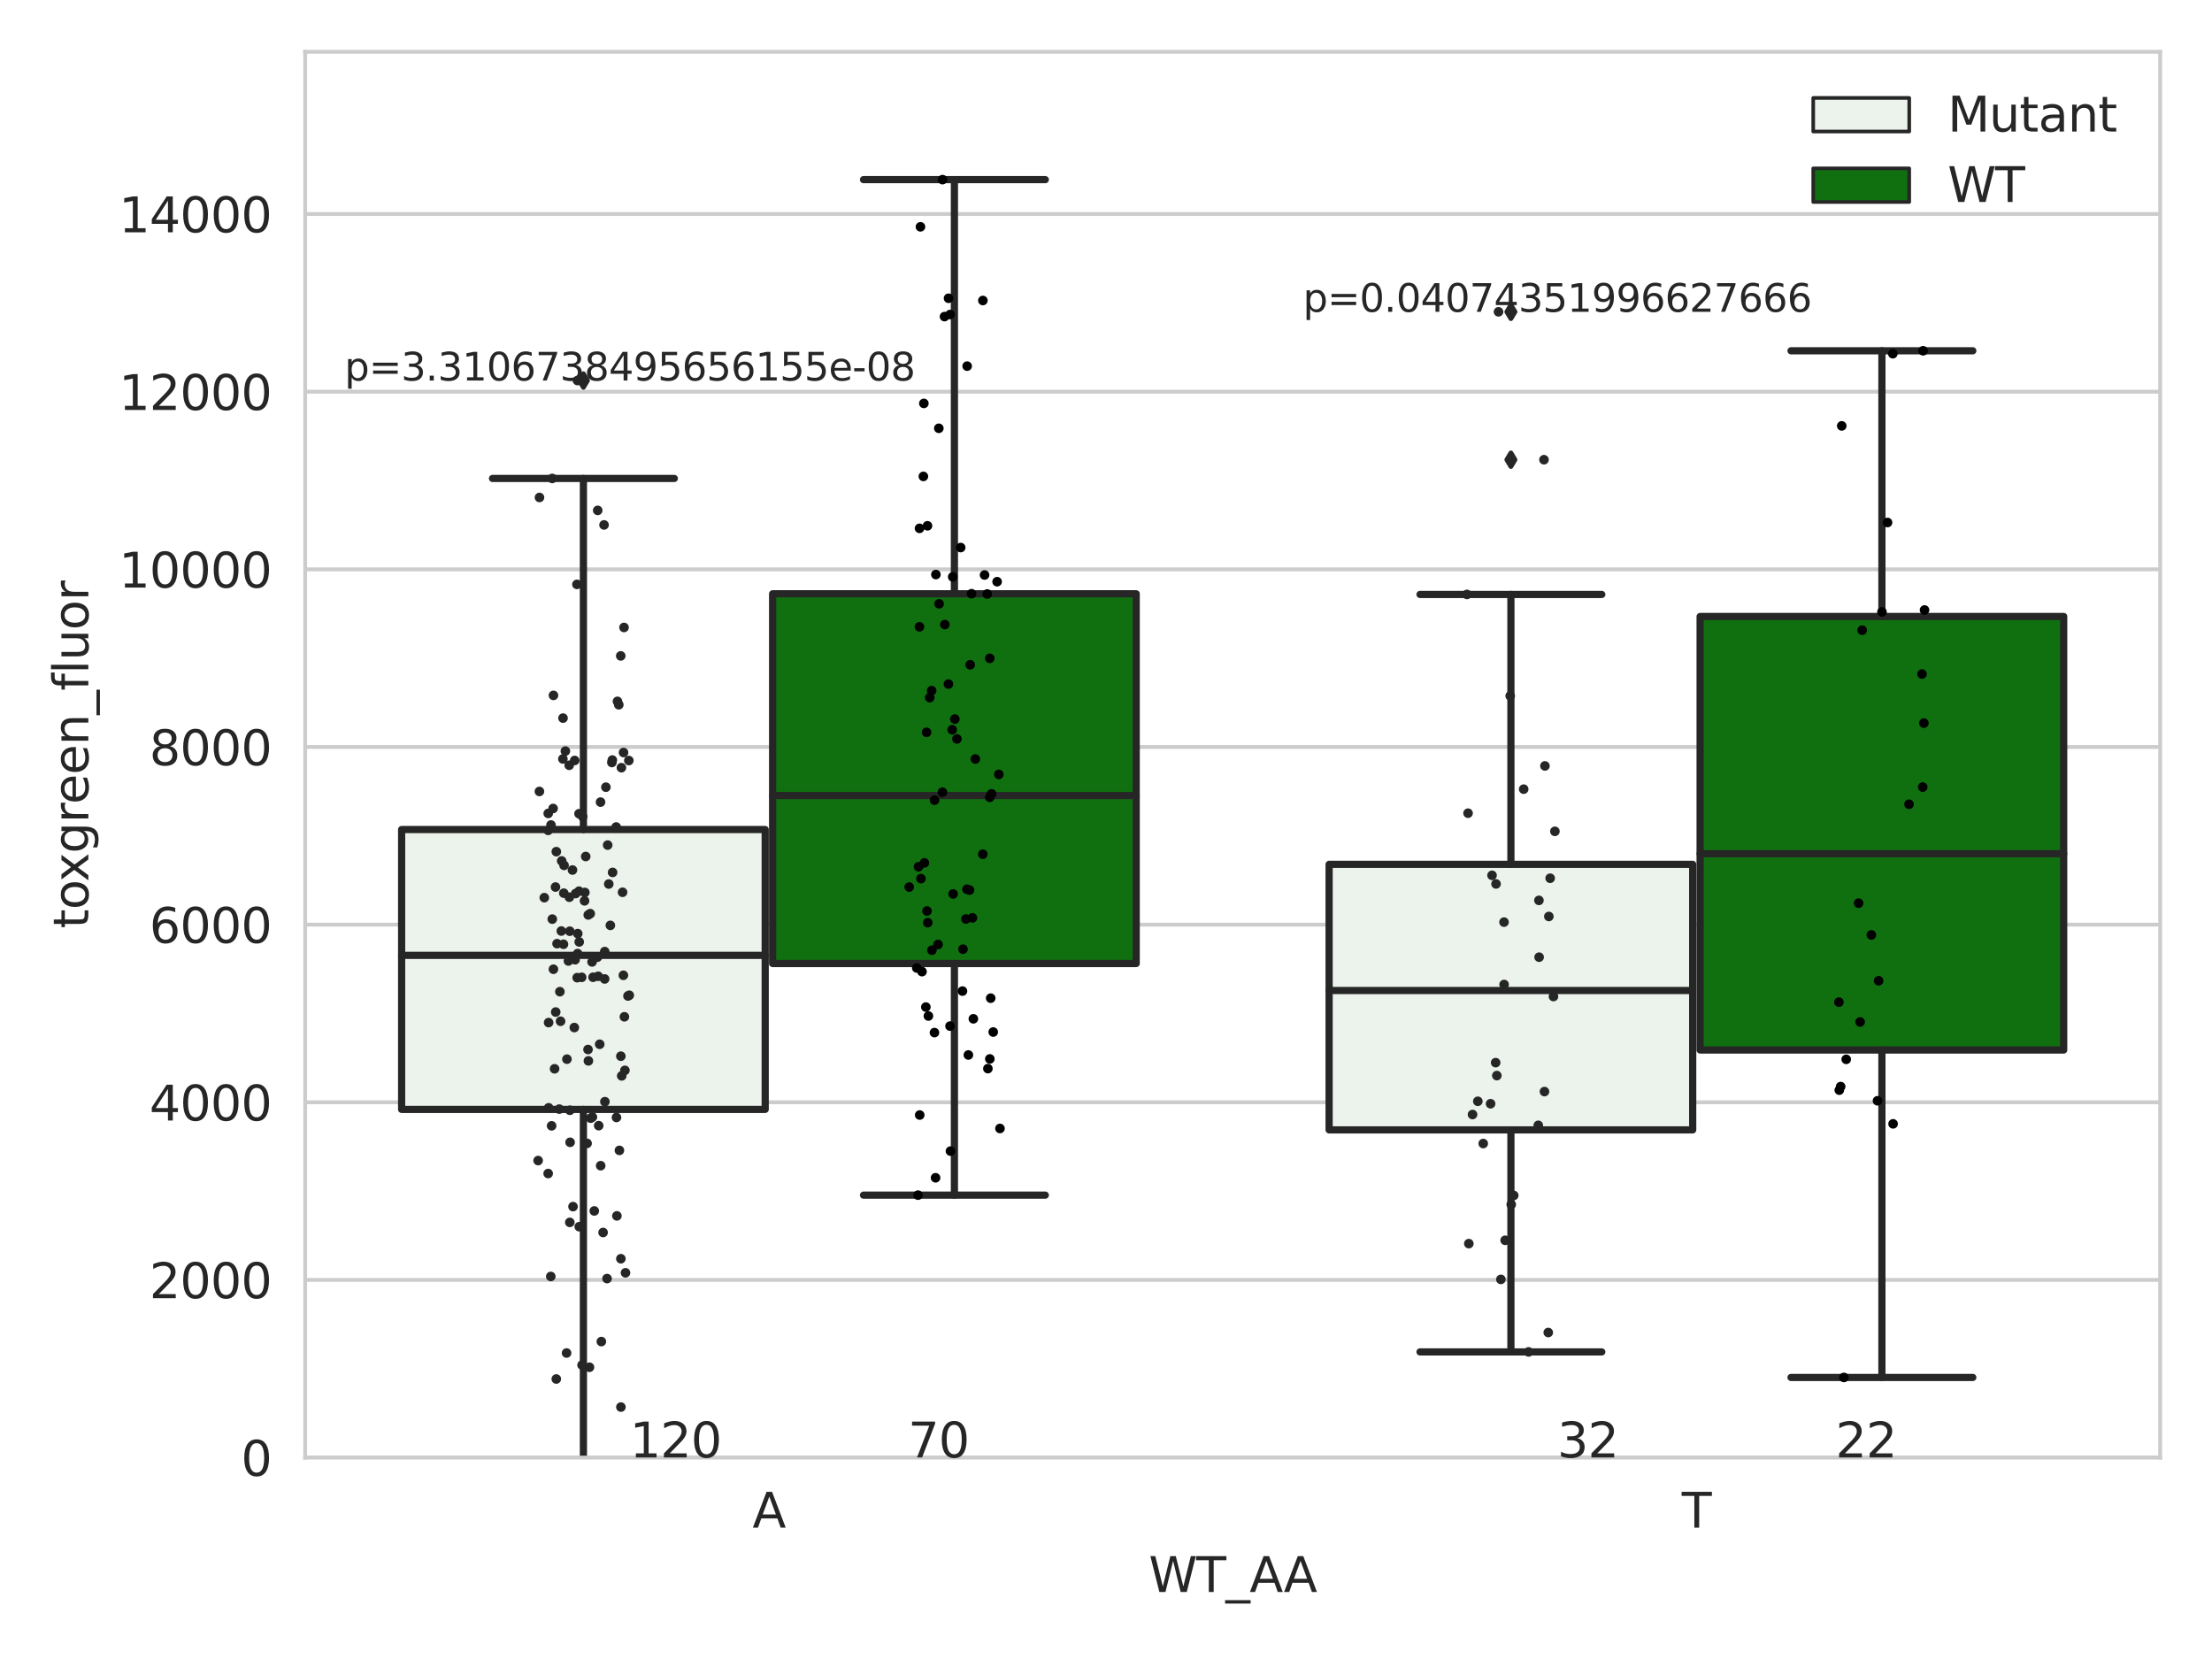 <?xml version="1.0" encoding="utf-8" standalone="no"?>
<!DOCTYPE svg PUBLIC "-//W3C//DTD SVG 1.1//EN"
  "http://www.w3.org/Graphics/SVG/1.1/DTD/svg11.dtd">
<svg xmlns:xlink="http://www.w3.org/1999/xlink" width="460.8pt" height="345.6pt" viewBox="0 0 460.8 345.6" xmlns="http://www.w3.org/2000/svg" version="1.1">
 <defs>
  <style type="text/css">*{stroke-linejoin: round; stroke-linecap: butt}</style>
 </defs>
 <g id="figure_1">
  <g id="patch_1">
   <path d="M 0 345.6 
L 460.8 345.6 
L 460.8 0 
L 0 0 
z
" style="fill: #ffffff"/>
  </g>
  <g id="axes_1">
   <g id="patch_2">
    <path d="M 63.571 303.64 
L 450 303.64 
L 450 10.8 
L 63.571 10.8 
z
" style="fill: #ffffff"/>
   </g>
   <g id="matplotlib.axis_1">
    <g id="xtick_1">
     <g id="text_1">
      <!-- A -->
      <g style="fill: #262626" transform="translate(156.758 318.238)scale(0.1 -0.1)">
       <defs>
        <path id="DejaVuSans-41" d="M 2188 4044 
L 1331 1722 
L 3047 1722 
L 2188 4044 
z
M 1831 4666 
L 2547 4666 
L 4325 0 
L 3669 0 
L 3244 1197 
L 1141 1197 
L 716 0 
L 50 0 
L 1831 4666 
z
" transform="scale(0.016)"/>
       </defs>
       <use xlink:href="#DejaVuSans-41"/>
      </g>
     </g>
    </g>
    <g id="xtick_2">
     <g id="text_2">
      <!-- T -->
      <g style="fill: #262626" transform="translate(350.339 318.238)scale(0.1 -0.1)">
       <defs>
        <path id="DejaVuSans-54" d="M -19 4666 
L 3928 4666 
L 3928 4134 
L 2272 4134 
L 2272 0 
L 1638 0 
L 1638 4134 
L -19 4134 
L -19 4666 
z
" transform="scale(0.016)"/>
       </defs>
       <use xlink:href="#DejaVuSans-54"/>
      </g>
     </g>
    </g>
    <g id="text_3">
     <!-- WT_AA -->
     <g style="fill: #262626" transform="translate(239.31 331.638)scale(0.1 -0.1)">
      <defs>
       <path id="DejaVuSans-57" d="M 213 4666 
L 850 4666 
L 1831 722 
L 2809 4666 
L 3519 4666 
L 4500 722 
L 5478 4666 
L 6119 4666 
L 4947 0 
L 4153 0 
L 3169 4050 
L 2175 0 
L 1381 0 
L 213 4666 
z
" transform="scale(0.016)"/>
       <path id="DejaVuSans-5f" d="M 3263 -1063 
L 3263 -1509 
L -63 -1509 
L -63 -1063 
L 3263 -1063 
z
" transform="scale(0.016)"/>
      </defs>
      <use xlink:href="#DejaVuSans-57"/>
      <use xlink:href="#DejaVuSans-54" x="98.877"/>
      <use xlink:href="#DejaVuSans-5f" x="159.961"/>
      <use xlink:href="#DejaVuSans-41" x="209.961"/>
      <use xlink:href="#DejaVuSans-41" x="281.119"/>
     </g>
    </g>
   </g>
   <g id="matplotlib.axis_2">
    <g id="ytick_1">
     <g id="line2d_1">
      <path d="M 63.571 303.64 
L 450 303.64 
" clip-path="url(#p43f005d0ea)" style="fill: none; stroke: #cccccc; stroke-width: 0.8; stroke-linecap: round"/>
     </g>
     <g id="text_4">
      <!-- 0 -->
      <g style="fill: #262626" transform="translate(50.209 307.439)scale(0.1 -0.1)">
       <defs>
        <path id="DejaVuSans-30" d="M 2034 4250 
Q 1547 4250 1301 3770 
Q 1056 3291 1056 2328 
Q 1056 1369 1301 889 
Q 1547 409 2034 409 
Q 2525 409 2770 889 
Q 3016 1369 3016 2328 
Q 3016 3291 2770 3770 
Q 2525 4250 2034 4250 
z
M 2034 4750 
Q 2819 4750 3233 4129 
Q 3647 3509 3647 2328 
Q 3647 1150 3233 529 
Q 2819 -91 2034 -91 
Q 1250 -91 836 529 
Q 422 1150 422 2328 
Q 422 3509 836 4129 
Q 1250 4750 2034 4750 
z
" transform="scale(0.016)"/>
       </defs>
       <use xlink:href="#DejaVuSans-30"/>
      </g>
     </g>
    </g>
    <g id="ytick_2">
     <g id="line2d_2">
      <path d="M 63.571 266.633 
L 450 266.633 
" clip-path="url(#p43f005d0ea)" style="fill: none; stroke: #cccccc; stroke-width: 0.8; stroke-linecap: round"/>
     </g>
     <g id="text_5">
      <!-- 2000 -->
      <g style="fill: #262626" transform="translate(31.121 270.432)scale(0.1 -0.1)">
       <defs>
        <path id="DejaVuSans-32" d="M 1228 531 
L 3431 531 
L 3431 0 
L 469 0 
L 469 531 
Q 828 903 1448 1529 
Q 2069 2156 2228 2338 
Q 2531 2678 2651 2914 
Q 2772 3150 2772 3378 
Q 2772 3750 2511 3984 
Q 2250 4219 1831 4219 
Q 1534 4219 1204 4116 
Q 875 4013 500 3803 
L 500 4441 
Q 881 4594 1212 4672 
Q 1544 4750 1819 4750 
Q 2544 4750 2975 4387 
Q 3406 4025 3406 3419 
Q 3406 3131 3298 2873 
Q 3191 2616 2906 2266 
Q 2828 2175 2409 1742 
Q 1991 1309 1228 531 
z
" transform="scale(0.016)"/>
       </defs>
       <use xlink:href="#DejaVuSans-32"/>
       <use xlink:href="#DejaVuSans-30" x="63.623"/>
       <use xlink:href="#DejaVuSans-30" x="127.246"/>
       <use xlink:href="#DejaVuSans-30" x="190.869"/>
      </g>
     </g>
    </g>
    <g id="ytick_3">
     <g id="line2d_3">
      <path d="M 63.571 229.626 
L 450 229.626 
" clip-path="url(#p43f005d0ea)" style="fill: none; stroke: #cccccc; stroke-width: 0.8; stroke-linecap: round"/>
     </g>
     <g id="text_6">
      <!-- 4000 -->
      <g style="fill: #262626" transform="translate(31.121 233.425)scale(0.1 -0.1)">
       <defs>
        <path id="DejaVuSans-34" d="M 2419 4116 
L 825 1625 
L 2419 1625 
L 2419 4116 
z
M 2253 4666 
L 3047 4666 
L 3047 1625 
L 3713 1625 
L 3713 1100 
L 3047 1100 
L 3047 0 
L 2419 0 
L 2419 1100 
L 313 1100 
L 313 1709 
L 2253 4666 
z
" transform="scale(0.016)"/>
       </defs>
       <use xlink:href="#DejaVuSans-34"/>
       <use xlink:href="#DejaVuSans-30" x="63.623"/>
       <use xlink:href="#DejaVuSans-30" x="127.246"/>
       <use xlink:href="#DejaVuSans-30" x="190.869"/>
      </g>
     </g>
    </g>
    <g id="ytick_4">
     <g id="line2d_4">
      <path d="M 63.571 192.619 
L 450 192.619 
" clip-path="url(#p43f005d0ea)" style="fill: none; stroke: #cccccc; stroke-width: 0.8; stroke-linecap: round"/>
     </g>
     <g id="text_7">
      <!-- 6000 -->
      <g style="fill: #262626" transform="translate(31.121 196.418)scale(0.1 -0.1)">
       <defs>
        <path id="DejaVuSans-36" d="M 2113 2584 
Q 1688 2584 1439 2293 
Q 1191 2003 1191 1497 
Q 1191 994 1439 701 
Q 1688 409 2113 409 
Q 2538 409 2786 701 
Q 3034 994 3034 1497 
Q 3034 2003 2786 2293 
Q 2538 2584 2113 2584 
z
M 3366 4563 
L 3366 3988 
Q 3128 4100 2886 4159 
Q 2644 4219 2406 4219 
Q 1781 4219 1451 3797 
Q 1122 3375 1075 2522 
Q 1259 2794 1537 2939 
Q 1816 3084 2150 3084 
Q 2853 3084 3261 2657 
Q 3669 2231 3669 1497 
Q 3669 778 3244 343 
Q 2819 -91 2113 -91 
Q 1303 -91 875 529 
Q 447 1150 447 2328 
Q 447 3434 972 4092 
Q 1497 4750 2381 4750 
Q 2619 4750 2861 4703 
Q 3103 4656 3366 4563 
z
" transform="scale(0.016)"/>
       </defs>
       <use xlink:href="#DejaVuSans-36"/>
       <use xlink:href="#DejaVuSans-30" x="63.623"/>
       <use xlink:href="#DejaVuSans-30" x="127.246"/>
       <use xlink:href="#DejaVuSans-30" x="190.869"/>
      </g>
     </g>
    </g>
    <g id="ytick_5">
     <g id="line2d_5">
      <path d="M 63.571 155.612 
L 450 155.612 
" clip-path="url(#p43f005d0ea)" style="fill: none; stroke: #cccccc; stroke-width: 0.8; stroke-linecap: round"/>
     </g>
     <g id="text_8">
      <!-- 8000 -->
      <g style="fill: #262626" transform="translate(31.121 159.411)scale(0.1 -0.1)">
       <defs>
        <path id="DejaVuSans-38" d="M 2034 2216 
Q 1584 2216 1326 1975 
Q 1069 1734 1069 1313 
Q 1069 891 1326 650 
Q 1584 409 2034 409 
Q 2484 409 2743 651 
Q 3003 894 3003 1313 
Q 3003 1734 2745 1975 
Q 2488 2216 2034 2216 
z
M 1403 2484 
Q 997 2584 770 2862 
Q 544 3141 544 3541 
Q 544 4100 942 4425 
Q 1341 4750 2034 4750 
Q 2731 4750 3128 4425 
Q 3525 4100 3525 3541 
Q 3525 3141 3298 2862 
Q 3072 2584 2669 2484 
Q 3125 2378 3379 2068 
Q 3634 1759 3634 1313 
Q 3634 634 3220 271 
Q 2806 -91 2034 -91 
Q 1263 -91 848 271 
Q 434 634 434 1313 
Q 434 1759 690 2068 
Q 947 2378 1403 2484 
z
M 1172 3481 
Q 1172 3119 1398 2916 
Q 1625 2713 2034 2713 
Q 2441 2713 2670 2916 
Q 2900 3119 2900 3481 
Q 2900 3844 2670 4047 
Q 2441 4250 2034 4250 
Q 1625 4250 1398 4047 
Q 1172 3844 1172 3481 
z
" transform="scale(0.016)"/>
       </defs>
       <use xlink:href="#DejaVuSans-38"/>
       <use xlink:href="#DejaVuSans-30" x="63.623"/>
       <use xlink:href="#DejaVuSans-30" x="127.246"/>
       <use xlink:href="#DejaVuSans-30" x="190.869"/>
      </g>
     </g>
    </g>
    <g id="ytick_6">
     <g id="line2d_6">
      <path d="M 63.571 118.604 
L 450 118.604 
" clip-path="url(#p43f005d0ea)" style="fill: none; stroke: #cccccc; stroke-width: 0.8; stroke-linecap: round"/>
     </g>
     <g id="text_9">
      <!-- 10000 -->
      <g style="fill: #262626" transform="translate(24.759 122.404)scale(0.1 -0.1)">
       <defs>
        <path id="DejaVuSans-31" d="M 794 531 
L 1825 531 
L 1825 4091 
L 703 3866 
L 703 4441 
L 1819 4666 
L 2450 4666 
L 2450 531 
L 3481 531 
L 3481 0 
L 794 0 
L 794 531 
z
" transform="scale(0.016)"/>
       </defs>
       <use xlink:href="#DejaVuSans-31"/>
       <use xlink:href="#DejaVuSans-30" x="63.623"/>
       <use xlink:href="#DejaVuSans-30" x="127.246"/>
       <use xlink:href="#DejaVuSans-30" x="190.869"/>
       <use xlink:href="#DejaVuSans-30" x="254.492"/>
      </g>
     </g>
    </g>
    <g id="ytick_7">
     <g id="line2d_7">
      <path d="M 63.571 81.597 
L 450 81.597 
" clip-path="url(#p43f005d0ea)" style="fill: none; stroke: #cccccc; stroke-width: 0.8; stroke-linecap: round"/>
     </g>
     <g id="text_10">
      <!-- 12000 -->
      <g style="fill: #262626" transform="translate(24.759 85.397)scale(0.1 -0.1)">
       <use xlink:href="#DejaVuSans-31"/>
       <use xlink:href="#DejaVuSans-32" x="63.623"/>
       <use xlink:href="#DejaVuSans-30" x="127.246"/>
       <use xlink:href="#DejaVuSans-30" x="190.869"/>
       <use xlink:href="#DejaVuSans-30" x="254.492"/>
      </g>
     </g>
    </g>
    <g id="ytick_8">
     <g id="line2d_8">
      <path d="M 63.571 44.59 
L 450 44.59 
" clip-path="url(#p43f005d0ea)" style="fill: none; stroke: #cccccc; stroke-width: 0.8; stroke-linecap: round"/>
     </g>
     <g id="text_11">
      <!-- 14000 -->
      <g style="fill: #262626" transform="translate(24.759 48.389)scale(0.1 -0.1)">
       <use xlink:href="#DejaVuSans-31"/>
       <use xlink:href="#DejaVuSans-34" x="63.623"/>
       <use xlink:href="#DejaVuSans-30" x="127.246"/>
       <use xlink:href="#DejaVuSans-30" x="190.869"/>
       <use xlink:href="#DejaVuSans-30" x="254.492"/>
      </g>
     </g>
    </g>
    <g id="text_12">
     <!-- toxgreen_fluor -->
     <g style="fill: #262626" transform="translate(18.401 193.415)rotate(-90)scale(0.1 -0.1)">
      <defs>
       <path id="DejaVuSans-74" d="M 1172 4494 
L 1172 3500 
L 2356 3500 
L 2356 3053 
L 1172 3053 
L 1172 1153 
Q 1172 725 1289 603 
Q 1406 481 1766 481 
L 2356 481 
L 2356 0 
L 1766 0 
Q 1100 0 847 248 
Q 594 497 594 1153 
L 594 3053 
L 172 3053 
L 172 3500 
L 594 3500 
L 594 4494 
L 1172 4494 
z
" transform="scale(0.016)"/>
       <path id="DejaVuSans-6f" d="M 1959 3097 
Q 1497 3097 1228 2736 
Q 959 2375 959 1747 
Q 959 1119 1226 758 
Q 1494 397 1959 397 
Q 2419 397 2687 759 
Q 2956 1122 2956 1747 
Q 2956 2369 2687 2733 
Q 2419 3097 1959 3097 
z
M 1959 3584 
Q 2709 3584 3137 3096 
Q 3566 2609 3566 1747 
Q 3566 888 3137 398 
Q 2709 -91 1959 -91 
Q 1206 -91 779 398 
Q 353 888 353 1747 
Q 353 2609 779 3096 
Q 1206 3584 1959 3584 
z
" transform="scale(0.016)"/>
       <path id="DejaVuSans-78" d="M 3513 3500 
L 2247 1797 
L 3578 0 
L 2900 0 
L 1881 1375 
L 863 0 
L 184 0 
L 1544 1831 
L 300 3500 
L 978 3500 
L 1906 2253 
L 2834 3500 
L 3513 3500 
z
" transform="scale(0.016)"/>
       <path id="DejaVuSans-67" d="M 2906 1791 
Q 2906 2416 2648 2759 
Q 2391 3103 1925 3103 
Q 1463 3103 1205 2759 
Q 947 2416 947 1791 
Q 947 1169 1205 825 
Q 1463 481 1925 481 
Q 2391 481 2648 825 
Q 2906 1169 2906 1791 
z
M 3481 434 
Q 3481 -459 3084 -895 
Q 2688 -1331 1869 -1331 
Q 1566 -1331 1297 -1286 
Q 1028 -1241 775 -1147 
L 775 -588 
Q 1028 -725 1275 -790 
Q 1522 -856 1778 -856 
Q 2344 -856 2625 -561 
Q 2906 -266 2906 331 
L 2906 616 
Q 2728 306 2450 153 
Q 2172 0 1784 0 
Q 1141 0 747 490 
Q 353 981 353 1791 
Q 353 2603 747 3093 
Q 1141 3584 1784 3584 
Q 2172 3584 2450 3431 
Q 2728 3278 2906 2969 
L 2906 3500 
L 3481 3500 
L 3481 434 
z
" transform="scale(0.016)"/>
       <path id="DejaVuSans-72" d="M 2631 2963 
Q 2534 3019 2420 3045 
Q 2306 3072 2169 3072 
Q 1681 3072 1420 2755 
Q 1159 2438 1159 1844 
L 1159 0 
L 581 0 
L 581 3500 
L 1159 3500 
L 1159 2956 
Q 1341 3275 1631 3429 
Q 1922 3584 2338 3584 
Q 2397 3584 2469 3576 
Q 2541 3569 2628 3553 
L 2631 2963 
z
" transform="scale(0.016)"/>
       <path id="DejaVuSans-65" d="M 3597 1894 
L 3597 1613 
L 953 1613 
Q 991 1019 1311 708 
Q 1631 397 2203 397 
Q 2534 397 2845 478 
Q 3156 559 3463 722 
L 3463 178 
Q 3153 47 2828 -22 
Q 2503 -91 2169 -91 
Q 1331 -91 842 396 
Q 353 884 353 1716 
Q 353 2575 817 3079 
Q 1281 3584 2069 3584 
Q 2775 3584 3186 3129 
Q 3597 2675 3597 1894 
z
M 3022 2063 
Q 3016 2534 2758 2815 
Q 2500 3097 2075 3097 
Q 1594 3097 1305 2825 
Q 1016 2553 972 2059 
L 3022 2063 
z
" transform="scale(0.016)"/>
       <path id="DejaVuSans-6e" d="M 3513 2113 
L 3513 0 
L 2938 0 
L 2938 2094 
Q 2938 2591 2744 2837 
Q 2550 3084 2163 3084 
Q 1697 3084 1428 2787 
Q 1159 2491 1159 1978 
L 1159 0 
L 581 0 
L 581 3500 
L 1159 3500 
L 1159 2956 
Q 1366 3272 1645 3428 
Q 1925 3584 2291 3584 
Q 2894 3584 3203 3211 
Q 3513 2838 3513 2113 
z
" transform="scale(0.016)"/>
       <path id="DejaVuSans-66" d="M 2375 4863 
L 2375 4384 
L 1825 4384 
Q 1516 4384 1395 4259 
Q 1275 4134 1275 3809 
L 1275 3500 
L 2222 3500 
L 2222 3053 
L 1275 3053 
L 1275 0 
L 697 0 
L 697 3053 
L 147 3053 
L 147 3500 
L 697 3500 
L 697 3744 
Q 697 4328 969 4595 
Q 1241 4863 1831 4863 
L 2375 4863 
z
" transform="scale(0.016)"/>
       <path id="DejaVuSans-6c" d="M 603 4863 
L 1178 4863 
L 1178 0 
L 603 0 
L 603 4863 
z
" transform="scale(0.016)"/>
       <path id="DejaVuSans-75" d="M 544 1381 
L 544 3500 
L 1119 3500 
L 1119 1403 
Q 1119 906 1312 657 
Q 1506 409 1894 409 
Q 2359 409 2629 706 
Q 2900 1003 2900 1516 
L 2900 3500 
L 3475 3500 
L 3475 0 
L 2900 0 
L 2900 538 
Q 2691 219 2414 64 
Q 2138 -91 1772 -91 
Q 1169 -91 856 284 
Q 544 659 544 1381 
z
M 1991 3584 
L 1991 3584 
z
" transform="scale(0.016)"/>
      </defs>
      <use xlink:href="#DejaVuSans-74"/>
      <use xlink:href="#DejaVuSans-6f" x="39.209"/>
      <use xlink:href="#DejaVuSans-78" x="97.266"/>
      <use xlink:href="#DejaVuSans-67" x="156.445"/>
      <use xlink:href="#DejaVuSans-72" x="219.922"/>
      <use xlink:href="#DejaVuSans-65" x="258.785"/>
      <use xlink:href="#DejaVuSans-65" x="320.309"/>
      <use xlink:href="#DejaVuSans-6e" x="381.832"/>
      <use xlink:href="#DejaVuSans-5f" x="445.211"/>
      <use xlink:href="#DejaVuSans-66" x="495.211"/>
      <use xlink:href="#DejaVuSans-6c" x="530.416"/>
      <use xlink:href="#DejaVuSans-75" x="558.199"/>
      <use xlink:href="#DejaVuSans-6f" x="621.578"/>
      <use xlink:href="#DejaVuSans-72" x="682.76"/>
     </g>
    </g>
   </g>
   <g id="patch_3">
    <path d="M 83.666 231.108 
L 159.406 231.108 
L 159.406 172.807 
L 83.666 172.807 
L 83.666 231.108 
z
" clip-path="url(#p43f005d0ea)" style="fill: #ecf2ec; stroke: #262626; stroke-width: 1.5; stroke-linejoin: miter"/>
   </g>
   <g id="patch_4">
    <path d="M 160.951 200.719 
L 236.691 200.719 
L 236.691 123.697 
L 160.951 123.697 
L 160.951 200.719 
z
" clip-path="url(#p43f005d0ea)" style="fill: #107010; stroke: #262626; stroke-width: 1.5; stroke-linejoin: miter"/>
   </g>
   <g id="patch_5">
    <path d="M 276.88 235.376 
L 352.62 235.376 
L 352.62 180.058 
L 276.88 180.058 
L 276.88 235.376 
z
" clip-path="url(#p43f005d0ea)" style="fill: #ecf2ec; stroke: #262626; stroke-width: 1.5; stroke-linejoin: miter"/>
   </g>
   <g id="patch_6">
    <path d="M 354.166 218.733 
L 429.906 218.733 
L 429.906 128.426 
L 354.166 128.426 
L 354.166 218.733 
z
" clip-path="url(#p43f005d0ea)" style="fill: #107010; stroke: #262626; stroke-width: 1.5; stroke-linejoin: miter"/>
   </g>
   <g id="patch_7">
    <path d="M 160.178 303.64 
L 160.178 303.64 
L 160.178 303.64 
L 160.178 303.64 
z
" clip-path="url(#p43f005d0ea)" style="fill: #ecf2ec; stroke: #262626; stroke-width: 0.75; stroke-linejoin: miter"/>
   </g>
   <g id="patch_8">
    <path d="M 160.178 303.64 
L 160.178 303.64 
L 160.178 303.64 
L 160.178 303.64 
z
" clip-path="url(#p43f005d0ea)" style="fill: #107010; stroke: #262626; stroke-width: 0.75; stroke-linejoin: miter"/>
   </g>
   <g id="PathCollection_1"/>
   <g id="PathCollection_2"/>
   <g id="line2d_9">
    <path d="M 121.536 231.108 
L 121.536 305.144 
" clip-path="url(#p43f005d0ea)" style="fill: none; stroke: #262626; stroke-width: 1.5; stroke-linecap: round"/>
   </g>
   <g id="line2d_10">
    <path d="M 121.536 172.807 
L 121.536 99.671 
" clip-path="url(#p43f005d0ea)" style="fill: none; stroke: #262626; stroke-width: 1.5; stroke-linecap: round"/>
   </g>
   <g id="line2d_11">
    <path d="M 102.601 305.144 
L 140.471 305.144 
" clip-path="url(#p43f005d0ea)" style="fill: none; stroke: #262626; stroke-width: 1.5; stroke-linecap: round"/>
   </g>
   <g id="line2d_12">
    <path d="M 102.601 99.671 
L 140.471 99.671 
" clip-path="url(#p43f005d0ea)" style="fill: none; stroke: #262626; stroke-width: 1.5; stroke-linecap: round"/>
   </g>
   <g id="line2d_13">
    <defs>
     <path id="m56f02bdf44" d="M -0 1.414 
L 0.849 0 
L 0 -1.414 
L -0.849 -0 
z
" style="stroke: #262626; stroke-linejoin: miter"/>
    </defs>
    <g clip-path="url(#p43f005d0ea)">
     <use xlink:href="#m56f02bdf44" x="121.536" y="327.924" style="fill: #262626; stroke: #262626; stroke-linejoin: miter"/>
     <use xlink:href="#m56f02bdf44" x="121.536" y="79.274" style="fill: #262626; stroke: #262626; stroke-linejoin: miter"/>
    </g>
   </g>
   <g id="line2d_14">
    <path d="M 198.821 200.719 
L 198.821 248.969 
" clip-path="url(#p43f005d0ea)" style="fill: none; stroke: #262626; stroke-width: 1.5; stroke-linecap: round"/>
   </g>
   <g id="line2d_15">
    <path d="M 198.821 123.697 
L 198.821 37.422 
" clip-path="url(#p43f005d0ea)" style="fill: none; stroke: #262626; stroke-width: 1.5; stroke-linecap: round"/>
   </g>
   <g id="line2d_16">
    <path d="M 179.886 248.969 
L 217.756 248.969 
" clip-path="url(#p43f005d0ea)" style="fill: none; stroke: #262626; stroke-width: 1.5; stroke-linecap: round"/>
   </g>
   <g id="line2d_17">
    <path d="M 179.886 37.422 
L 217.756 37.422 
" clip-path="url(#p43f005d0ea)" style="fill: none; stroke: #262626; stroke-width: 1.5; stroke-linecap: round"/>
   </g>
   <g id="line2d_18"/>
   <g id="line2d_19">
    <path d="M 314.75 235.376 
L 314.75 281.627 
" clip-path="url(#p43f005d0ea)" style="fill: none; stroke: #262626; stroke-width: 1.5; stroke-linecap: round"/>
   </g>
   <g id="line2d_20">
    <path d="M 314.75 180.058 
L 314.75 123.834 
" clip-path="url(#p43f005d0ea)" style="fill: none; stroke: #262626; stroke-width: 1.5; stroke-linecap: round"/>
   </g>
   <g id="line2d_21">
    <path d="M 295.815 281.627 
L 333.685 281.627 
" clip-path="url(#p43f005d0ea)" style="fill: none; stroke: #262626; stroke-width: 1.5; stroke-linecap: round"/>
   </g>
   <g id="line2d_22">
    <path d="M 295.815 123.834 
L 333.685 123.834 
" clip-path="url(#p43f005d0ea)" style="fill: none; stroke: #262626; stroke-width: 1.5; stroke-linecap: round"/>
   </g>
   <g id="line2d_23">
    <g clip-path="url(#p43f005d0ea)">
     <use xlink:href="#m56f02bdf44" x="314.75" y="64.957" style="fill: #262626; stroke: #262626; stroke-linejoin: miter"/>
     <use xlink:href="#m56f02bdf44" x="314.75" y="95.765" style="fill: #262626; stroke: #262626; stroke-linejoin: miter"/>
    </g>
   </g>
   <g id="line2d_24">
    <path d="M 392.036 218.733 
L 392.036 286.949 
" clip-path="url(#p43f005d0ea)" style="fill: none; stroke: #262626; stroke-width: 1.5; stroke-linecap: round"/>
   </g>
   <g id="line2d_25">
    <path d="M 392.036 128.426 
L 392.036 73.072 
" clip-path="url(#p43f005d0ea)" style="fill: none; stroke: #262626; stroke-width: 1.5; stroke-linecap: round"/>
   </g>
   <g id="line2d_26">
    <path d="M 373.101 286.949 
L 410.971 286.949 
" clip-path="url(#p43f005d0ea)" style="fill: none; stroke: #262626; stroke-width: 1.5; stroke-linecap: round"/>
   </g>
   <g id="line2d_27">
    <path d="M 373.101 73.072 
L 410.971 73.072 
" clip-path="url(#p43f005d0ea)" style="fill: none; stroke: #262626; stroke-width: 1.5; stroke-linecap: round"/>
   </g>
   <g id="line2d_28"/>
   <g id="line2d_29">
    <path d="M 83.666 199.02 
L 159.406 199.02 
" clip-path="url(#p43f005d0ea)" style="fill: none; stroke: #262626; stroke-width: 1.5; stroke-linecap: round"/>
   </g>
   <g id="line2d_30">
    <path d="M 160.951 165.731 
L 236.691 165.731 
" clip-path="url(#p43f005d0ea)" style="fill: none; stroke: #262626; stroke-width: 1.5; stroke-linecap: round"/>
   </g>
   <g id="line2d_31">
    <path d="M 276.88 206.342 
L 352.62 206.342 
" clip-path="url(#p43f005d0ea)" style="fill: none; stroke: #262626; stroke-width: 1.5; stroke-linecap: round"/>
   </g>
   <g id="line2d_32">
    <path d="M 354.166 177.842 
L 429.906 177.842 
" clip-path="url(#p43f005d0ea)" style="fill: none; stroke: #262626; stroke-width: 1.5; stroke-linecap: round"/>
   </g>
   <g id="patch_9">
    <path d="M 63.571 303.64 
L 63.571 10.8 
" style="fill: none; stroke: #cccccc; stroke-width: 0.8; stroke-linejoin: miter; stroke-linecap: square"/>
   </g>
   <g id="patch_10">
    <path d="M 450 303.64 
L 450 10.8 
" style="fill: none; stroke: #cccccc; stroke-width: 0.8; stroke-linejoin: miter; stroke-linecap: square"/>
   </g>
   <g id="patch_11">
    <path d="M 63.571 303.64 
L 450 303.64 
" style="fill: none; stroke: #cccccc; stroke-width: 0.8; stroke-linejoin: miter; stroke-linecap: square"/>
   </g>
   <g id="patch_12">
    <path d="M 63.571 10.8 
L 450 10.8 
" style="fill: none; stroke: #cccccc; stroke-width: 0.8; stroke-linejoin: miter; stroke-linecap: square"/>
   </g>
   <g id="PathCollection_3">
    <defs>
     <path id="C0_0_08a12e7c55" d="M 0 1 
C 0.265 1 0.52 0.895 0.707 0.707 
C 0.895 0.52 1 0.265 1 -0 
C 1 -0.265 0.895 -0.52 0.707 -0.707 
C 0.52 -0.895 0.265 -1 0 -1 
C -0.265 -1 -0.52 -0.895 -0.707 -0.707 
C -0.895 -0.52 -1 -0.265 -1 0 
C -1 0.265 -0.895 0.52 -0.707 0.707 
C -0.52 0.895 -0.265 1 0 1 
z
"/>
    </defs>
    <g clip-path="url(#p43f005d0ea)">
     <use xlink:href="#C0_0_08a12e7c55" x="114.912" y="234.528" style="fill: #262626"/>
    </g>
    <g clip-path="url(#p43f005d0ea)">
     <use xlink:href="#C0_0_08a12e7c55" x="129.863" y="203.172" style="fill: #262626"/>
    </g>
    <g clip-path="url(#p43f005d0ea)">
     <use xlink:href="#C0_0_08a12e7c55" x="128.51" y="253.29" style="fill: #262626"/>
    </g>
    <g clip-path="url(#p43f005d0ea)">
     <use xlink:href="#C0_0_08a12e7c55" x="118.104" y="220.645" style="fill: #262626"/>
    </g>
    <g clip-path="url(#p43f005d0ea)">
     <use xlink:href="#C0_0_08a12e7c55" x="121.769" y="187.66" style="fill: #262626"/>
    </g>
    <g clip-path="url(#p43f005d0ea)">
     <use xlink:href="#C0_0_08a12e7c55" x="128.906" y="146.816" style="fill: #262626"/>
    </g>
    <g clip-path="url(#p43f005d0ea)">
     <use xlink:href="#C0_0_08a12e7c55" x="125.96" y="203.932" style="fill: #262626"/>
    </g>
    <g clip-path="url(#p43f005d0ea)">
     <use xlink:href="#C0_0_08a12e7c55" x="114.296" y="230.772" style="fill: #262626"/>
    </g>
    <g clip-path="url(#p43f005d0ea)">
     <use xlink:href="#C0_0_08a12e7c55" x="111.986" y="327.924" style="fill: #262626"/>
    </g>
    <g clip-path="url(#p43f005d0ea)">
     <use xlink:href="#C0_0_08a12e7c55" x="120.663" y="196.222" style="fill: #262626"/>
    </g>
    <g clip-path="url(#p43f005d0ea)">
     <use xlink:href="#C0_0_08a12e7c55" x="129.313" y="136.636" style="fill: #262626"/>
    </g>
    <g clip-path="url(#p43f005d0ea)">
     <use xlink:href="#C0_0_08a12e7c55" x="123.411" y="232.705" style="fill: #262626"/>
    </g>
    <g clip-path="url(#p43f005d0ea)">
     <use xlink:href="#C0_0_08a12e7c55" x="129.347" y="293.119" style="fill: #262626"/>
    </g>
    <g clip-path="url(#p43f005d0ea)">
     <use xlink:href="#C0_0_08a12e7c55" x="116.632" y="206.585" style="fill: #262626"/>
    </g>
    <g clip-path="url(#p43f005d0ea)">
     <use xlink:href="#C0_0_08a12e7c55" x="113.39" y="187" style="fill: #262626"/>
    </g>
    <g clip-path="url(#p43f005d0ea)">
     <use xlink:href="#C0_0_08a12e7c55" x="122.299" y="238.189" style="fill: #262626"/>
    </g>
    <g clip-path="url(#p43f005d0ea)">
     <use xlink:href="#C0_0_08a12e7c55" x="114.194" y="244.469" style="fill: #262626"/>
    </g>
    <g clip-path="url(#p43f005d0ea)">
     <use xlink:href="#C0_0_08a12e7c55" x="117.289" y="149.595" style="fill: #262626"/>
    </g>
    <g clip-path="url(#p43f005d0ea)">
     <use xlink:href="#C0_0_08a12e7c55" x="129.341" y="262.217" style="fill: #262626"/>
    </g>
    <g clip-path="url(#p43f005d0ea)">
     <use xlink:href="#C0_0_08a12e7c55" x="129.895" y="156.766" style="fill: #262626"/>
    </g>
    <g clip-path="url(#p43f005d0ea)">
     <use xlink:href="#C0_0_08a12e7c55" x="127.464" y="158.842" style="fill: #262626"/>
    </g>
    <g clip-path="url(#p43f005d0ea)">
     <use xlink:href="#C0_0_08a12e7c55" x="118.699" y="254.646" style="fill: #262626"/>
    </g>
    <g clip-path="url(#p43f005d0ea)">
     <use xlink:href="#C0_0_08a12e7c55" x="126.22" y="163.985" style="fill: #262626"/>
    </g>
    <g clip-path="url(#p43f005d0ea)">
     <use xlink:href="#C0_0_08a12e7c55" x="114.206" y="169.453" style="fill: #262626"/>
    </g>
    <g clip-path="url(#p43f005d0ea)">
     <use xlink:href="#C0_0_08a12e7c55" x="118.415" y="200.19" style="fill: #262626"/>
    </g>
    <g clip-path="url(#p43f005d0ea)">
     <use xlink:href="#C0_0_08a12e7c55" x="129.337" y="220.024" style="fill: #262626"/>
    </g>
    <g clip-path="url(#p43f005d0ea)">
     <use xlink:href="#C0_0_08a12e7c55" x="119.641" y="214.057" style="fill: #262626"/>
    </g>
    <g clip-path="url(#p43f005d0ea)">
     <use xlink:href="#C0_0_08a12e7c55" x="115.766" y="210.826" style="fill: #262626"/>
    </g>
    <g clip-path="url(#p43f005d0ea)">
     <use xlink:href="#C0_0_08a12e7c55" x="112.371" y="164.874" style="fill: #262626"/>
    </g>
    <g clip-path="url(#p43f005d0ea)">
     <use xlink:href="#C0_0_08a12e7c55" x="118.573" y="159.419" style="fill: #262626"/>
    </g>
    <g clip-path="url(#p43f005d0ea)">
     <use xlink:href="#C0_0_08a12e7c55" x="115.036" y="99.671" style="fill: #262626"/>
    </g>
    <g clip-path="url(#p43f005d0ea)">
     <use xlink:href="#C0_0_08a12e7c55" x="120.234" y="203.666" style="fill: #262626"/>
    </g>
    <g clip-path="url(#p43f005d0ea)">
     <use xlink:href="#C0_0_08a12e7c55" x="120.669" y="255.54" style="fill: #262626"/>
    </g>
    <g clip-path="url(#p43f005d0ea)">
     <use xlink:href="#C0_0_08a12e7c55" x="123.338" y="200.385" style="fill: #262626"/>
    </g>
    <g clip-path="url(#p43f005d0ea)">
     <use xlink:href="#C0_0_08a12e7c55" x="125.636" y="256.749" style="fill: #262626"/>
    </g>
    <g clip-path="url(#p43f005d0ea)">
     <use xlink:href="#C0_0_08a12e7c55" x="123.8" y="252.26" style="fill: #262626"/>
    </g>
    <g clip-path="url(#p43f005d0ea)">
     <use xlink:href="#C0_0_08a12e7c55" x="124.457" y="199.394" style="fill: #262626"/>
    </g>
    <g clip-path="url(#p43f005d0ea)">
     <use xlink:href="#C0_0_08a12e7c55" x="112.101" y="241.767" style="fill: #262626"/>
    </g>
    <g clip-path="url(#p43f005d0ea)">
     <use xlink:href="#C0_0_08a12e7c55" x="117.261" y="158.103" style="fill: #262626"/>
    </g>
    <g clip-path="url(#p43f005d0ea)">
     <use xlink:href="#C0_0_08a12e7c55" x="120.302" y="79.274" style="fill: #262626"/>
    </g>
    <g clip-path="url(#p43f005d0ea)">
     <use xlink:href="#C0_0_08a12e7c55" x="121.173" y="203.593" style="fill: #262626"/>
    </g>
    <g clip-path="url(#p43f005d0ea)">
     <use xlink:href="#C0_0_08a12e7c55" x="129.516" y="224.124" style="fill: #262626"/>
    </g>
    <g clip-path="url(#p43f005d0ea)">
     <use xlink:href="#C0_0_08a12e7c55" x="118.667" y="305.144" style="fill: #262626"/>
    </g>
    <g clip-path="url(#p43f005d0ea)">
     <use xlink:href="#C0_0_08a12e7c55" x="115.886" y="287.268" style="fill: #262626"/>
    </g>
    <g clip-path="url(#p43f005d0ea)">
     <use xlink:href="#C0_0_08a12e7c55" x="115.29" y="201.908" style="fill: #262626"/>
    </g>
    <g clip-path="url(#p43f005d0ea)">
     <use xlink:href="#C0_0_08a12e7c55" x="122.547" y="190.597" style="fill: #262626"/>
    </g>
    <g clip-path="url(#p43f005d0ea)">
     <use xlink:href="#C0_0_08a12e7c55" x="115.532" y="222.649" style="fill: #262626"/>
    </g>
    <g clip-path="url(#p43f005d0ea)">
     <use xlink:href="#C0_0_08a12e7c55" x="114.786" y="171.859" style="fill: #262626"/>
    </g>
    <g clip-path="url(#p43f005d0ea)">
     <use xlink:href="#C0_0_08a12e7c55" x="115.223" y="168.422" style="fill: #262626"/>
    </g>
    <g clip-path="url(#p43f005d0ea)">
     <use xlink:href="#C0_0_08a12e7c55" x="114.287" y="213.023" style="fill: #262626"/>
    </g>
    <g clip-path="url(#p43f005d0ea)">
     <use xlink:href="#C0_0_08a12e7c55" x="125.977" y="198.232" style="fill: #262626"/>
    </g>
    <g clip-path="url(#p43f005d0ea)">
     <use xlink:href="#C0_0_08a12e7c55" x="122.577" y="221.002" style="fill: #262626"/>
    </g>
    <g clip-path="url(#p43f005d0ea)">
     <use xlink:href="#C0_0_08a12e7c55" x="125.832" y="109.35" style="fill: #262626"/>
    </g>
    <g clip-path="url(#p43f005d0ea)">
     <use xlink:href="#C0_0_08a12e7c55" x="128.361" y="172.278" style="fill: #262626"/>
    </g>
    <g clip-path="url(#p43f005d0ea)">
     <use xlink:href="#C0_0_08a12e7c55" x="118.607" y="186.905" style="fill: #262626"/>
    </g>
    <g clip-path="url(#p43f005d0ea)">
     <use xlink:href="#C0_0_08a12e7c55" x="125.273" y="279.475" style="fill: #262626"/>
    </g>
    <g clip-path="url(#p43f005d0ea)">
     <use xlink:href="#C0_0_08a12e7c55" x="115.298" y="144.862" style="fill: #262626"/>
    </g>
    <g clip-path="url(#p43f005d0ea)">
     <use xlink:href="#C0_0_08a12e7c55" x="131.086" y="207.332" style="fill: #262626"/>
    </g>
    <g clip-path="url(#p43f005d0ea)">
     <use xlink:href="#C0_0_08a12e7c55" x="118.763" y="237.964" style="fill: #262626"/>
    </g>
    <g clip-path="url(#p43f005d0ea)">
     <use xlink:href="#C0_0_08a12e7c55" x="121.835" y="185.914" style="fill: #262626"/>
    </g>
    <g clip-path="url(#p43f005d0ea)">
     <use xlink:href="#C0_0_08a12e7c55" x="115.892" y="177.414" style="fill: #262626"/>
    </g>
    <g clip-path="url(#p43f005d0ea)">
     <use xlink:href="#C0_0_08a12e7c55" x="126.01" y="229.5" style="fill: #262626"/>
    </g>
    <g clip-path="url(#p43f005d0ea)">
     <use xlink:href="#C0_0_08a12e7c55" x="115.721" y="184.787" style="fill: #262626"/>
    </g>
    <g clip-path="url(#p43f005d0ea)">
     <use xlink:href="#C0_0_08a12e7c55" x="116.506" y="231.047" style="fill: #262626"/>
    </g>
    <g clip-path="url(#p43f005d0ea)">
     <use xlink:href="#C0_0_08a12e7c55" x="124.93" y="217.538" style="fill: #262626"/>
    </g>
    <g clip-path="url(#p43f005d0ea)">
     <use xlink:href="#C0_0_08a12e7c55" x="126.588" y="176.046" style="fill: #262626"/>
    </g>
    <g clip-path="url(#p43f005d0ea)">
     <use xlink:href="#C0_0_08a12e7c55" x="118.717" y="231.291" style="fill: #262626"/>
    </g>
    <g clip-path="url(#p43f005d0ea)">
     <use xlink:href="#C0_0_08a12e7c55" x="130.181" y="222.976" style="fill: #262626"/>
    </g>
    <g clip-path="url(#p43f005d0ea)">
     <use xlink:href="#C0_0_08a12e7c55" x="124.618" y="203.38" style="fill: #262626"/>
    </g>
    <g clip-path="url(#p43f005d0ea)">
     <use xlink:href="#C0_0_08a12e7c55" x="127.15" y="192.771" style="fill: #262626"/>
    </g>
    <g clip-path="url(#p43f005d0ea)">
     <use xlink:href="#C0_0_08a12e7c55" x="116.775" y="212.745" style="fill: #262626"/>
    </g>
    <g clip-path="url(#p43f005d0ea)">
     <use xlink:href="#C0_0_08a12e7c55" x="118.029" y="281.859" style="fill: #262626"/>
    </g>
    <g clip-path="url(#p43f005d0ea)">
     <use xlink:href="#C0_0_08a12e7c55" x="130.82" y="207.481" style="fill: #262626"/>
    </g>
    <g clip-path="url(#p43f005d0ea)">
     <use xlink:href="#C0_0_08a12e7c55" x="125.104" y="167.092" style="fill: #262626"/>
    </g>
    <g clip-path="url(#p43f005d0ea)">
     <use xlink:href="#C0_0_08a12e7c55" x="126.819" y="184.159" style="fill: #262626"/>
    </g>
    <g clip-path="url(#p43f005d0ea)">
     <use xlink:href="#C0_0_08a12e7c55" x="112.385" y="103.629" style="fill: #262626"/>
    </g>
    <g clip-path="url(#p43f005d0ea)">
     <use xlink:href="#C0_0_08a12e7c55" x="130.303" y="265.147" style="fill: #262626"/>
    </g>
    <g clip-path="url(#p43f005d0ea)">
     <use xlink:href="#C0_0_08a12e7c55" x="118.696" y="193.991" style="fill: #262626"/>
    </g>
    <g clip-path="url(#p43f005d0ea)">
     <use xlink:href="#C0_0_08a12e7c55" x="121.256" y="284.367" style="fill: #262626"/>
    </g>
    <g clip-path="url(#p43f005d0ea)">
     <use xlink:href="#C0_0_08a12e7c55" x="121.379" y="170.114" style="fill: #262626"/>
    </g>
    <g clip-path="url(#p43f005d0ea)">
     <use xlink:href="#C0_0_08a12e7c55" x="129.034" y="239.646" style="fill: #262626"/>
    </g>
    <g clip-path="url(#p43f005d0ea)">
     <use xlink:href="#C0_0_08a12e7c55" x="117.782" y="156.463" style="fill: #262626"/>
    </g>
    <g clip-path="url(#p43f005d0ea)">
     <use xlink:href="#C0_0_08a12e7c55" x="116.935" y="193.95" style="fill: #262626"/>
    </g>
    <g clip-path="url(#p43f005d0ea)">
     <use xlink:href="#C0_0_08a12e7c55" x="124.719" y="234.495" style="fill: #262626"/>
    </g>
    <g clip-path="url(#p43f005d0ea)">
     <use xlink:href="#C0_0_08a12e7c55" x="125.133" y="242.834" style="fill: #262626"/>
    </g>
    <g clip-path="url(#p43f005d0ea)">
     <use xlink:href="#C0_0_08a12e7c55" x="117.508" y="180.275" style="fill: #262626"/>
    </g>
    <g clip-path="url(#p43f005d0ea)">
     <use xlink:href="#C0_0_08a12e7c55" x="120.623" y="185.651" style="fill: #262626"/>
    </g>
    <g clip-path="url(#p43f005d0ea)">
     <use xlink:href="#C0_0_08a12e7c55" x="122.798" y="284.825" style="fill: #262626"/>
    </g>
    <g clip-path="url(#p43f005d0ea)">
     <use xlink:href="#C0_0_08a12e7c55" x="115.053" y="191.466" style="fill: #262626"/>
    </g>
    <g clip-path="url(#p43f005d0ea)">
     <use xlink:href="#C0_0_08a12e7c55" x="120.331" y="198.647" style="fill: #262626"/>
    </g>
    <g clip-path="url(#p43f005d0ea)">
     <use xlink:href="#C0_0_08a12e7c55" x="129.689" y="185.877" style="fill: #262626"/>
    </g>
    <g clip-path="url(#p43f005d0ea)">
     <use xlink:href="#C0_0_08a12e7c55" x="114.192" y="172.983" style="fill: #262626"/>
    </g>
    <g clip-path="url(#p43f005d0ea)">
     <use xlink:href="#C0_0_08a12e7c55" x="120.626" y="169.512" style="fill: #262626"/>
    </g>
    <g clip-path="url(#p43f005d0ea)">
     <use xlink:href="#C0_0_08a12e7c55" x="128.63" y="146.106" style="fill: #262626"/>
    </g>
    <g clip-path="url(#p43f005d0ea)">
     <use xlink:href="#C0_0_08a12e7c55" x="127.617" y="181.742" style="fill: #262626"/>
    </g>
    <g clip-path="url(#p43f005d0ea)">
     <use xlink:href="#C0_0_08a12e7c55" x="117.382" y="196.706" style="fill: #262626"/>
    </g>
    <g clip-path="url(#p43f005d0ea)">
     <use xlink:href="#C0_0_08a12e7c55" x="129.455" y="159.923" style="fill: #262626"/>
    </g>
    <g clip-path="url(#p43f005d0ea)">
     <use xlink:href="#C0_0_08a12e7c55" x="130.997" y="158.435" style="fill: #262626"/>
    </g>
    <g clip-path="url(#p43f005d0ea)">
     <use xlink:href="#C0_0_08a12e7c55" x="126.457" y="266.351" style="fill: #262626"/>
    </g>
    <g clip-path="url(#p43f005d0ea)">
     <use xlink:href="#C0_0_08a12e7c55" x="130.074" y="211.819" style="fill: #262626"/>
    </g>
    <g clip-path="url(#p43f005d0ea)">
     <use xlink:href="#C0_0_08a12e7c55" x="122.017" y="178.424" style="fill: #262626"/>
    </g>
    <g clip-path="url(#p43f005d0ea)">
     <use xlink:href="#C0_0_08a12e7c55" x="124.514" y="106.322" style="fill: #262626"/>
    </g>
    <g clip-path="url(#p43f005d0ea)">
     <use xlink:href="#C0_0_08a12e7c55" x="120.187" y="121.736" style="fill: #262626"/>
    </g>
    <g clip-path="url(#p43f005d0ea)">
     <use xlink:href="#C0_0_08a12e7c55" x="119.803" y="199.928" style="fill: #262626"/>
    </g>
    <g clip-path="url(#p43f005d0ea)">
     <use xlink:href="#C0_0_08a12e7c55" x="117.01" y="179.348" style="fill: #262626"/>
    </g>
    <g clip-path="url(#p43f005d0ea)">
     <use xlink:href="#C0_0_08a12e7c55" x="128.424" y="232.787" style="fill: #262626"/>
    </g>
    <g clip-path="url(#p43f005d0ea)">
     <use xlink:href="#C0_0_08a12e7c55" x="129.997" y="130.71" style="fill: #262626"/>
    </g>
    <g clip-path="url(#p43f005d0ea)">
     <use xlink:href="#C0_0_08a12e7c55" x="123.046" y="232.934" style="fill: #262626"/>
    </g>
    <g clip-path="url(#p43f005d0ea)">
     <use xlink:href="#C0_0_08a12e7c55" x="116.047" y="196.581" style="fill: #262626"/>
    </g>
    <g clip-path="url(#p43f005d0ea)">
     <use xlink:href="#C0_0_08a12e7c55" x="117.451" y="186.064" style="fill: #262626"/>
    </g>
    <g clip-path="url(#p43f005d0ea)">
     <use xlink:href="#C0_0_08a12e7c55" x="127.56" y="158.334" style="fill: #262626"/>
    </g>
    <g clip-path="url(#p43f005d0ea)">
     <use xlink:href="#C0_0_08a12e7c55" x="120.357" y="194.486" style="fill: #262626"/>
    </g>
    <g clip-path="url(#p43f005d0ea)">
     <use xlink:href="#C0_0_08a12e7c55" x="122.953" y="190.327" style="fill: #262626"/>
    </g>
    <g clip-path="url(#p43f005d0ea)">
     <use xlink:href="#C0_0_08a12e7c55" x="119.372" y="251.36" style="fill: #262626"/>
    </g>
    <g clip-path="url(#p43f005d0ea)">
     <use xlink:href="#C0_0_08a12e7c55" x="119.917" y="186.143" style="fill: #262626"/>
    </g>
    <g clip-path="url(#p43f005d0ea)">
     <use xlink:href="#C0_0_08a12e7c55" x="119.257" y="181.242" style="fill: #262626"/>
    </g>
    <g clip-path="url(#p43f005d0ea)">
     <use xlink:href="#C0_0_08a12e7c55" x="114.738" y="265.908" style="fill: #262626"/>
    </g>
    <g clip-path="url(#p43f005d0ea)">
     <use xlink:href="#C0_0_08a12e7c55" x="123.552" y="203.579" style="fill: #262626"/>
    </g>
    <g clip-path="url(#p43f005d0ea)">
     <use xlink:href="#C0_0_08a12e7c55" x="119.718" y="158.421" style="fill: #262626"/>
    </g>
    <g clip-path="url(#p43f005d0ea)">
     <use xlink:href="#C0_0_08a12e7c55" x="122.496" y="218.63" style="fill: #262626"/>
    </g>
   </g>
   <g id="PathCollection_4">
    <defs>
     <path id="C1_0_2ccfd65985" d="M 0 1 
C 0.265 1 0.52 0.895 0.707 0.707 
C 0.895 0.52 1 0.265 1 -0 
C 1 -0.265 0.895 -0.52 0.707 -0.707 
C 0.52 -0.895 0.265 -1 0 -1 
C -0.265 -1 -0.52 -0.895 -0.707 -0.707 
C -0.895 -0.52 -1 -0.265 -1 0 
C -1 0.265 -0.895 0.52 -0.707 0.707 
C -0.52 0.895 -0.265 1 0 1 
z
"/>
    </defs>
    <g clip-path="url(#p43f005d0ea)">
     <use xlink:href="#C1_0_2ccfd65985" x="201.475" y="76.27"/>
    </g>
    <g clip-path="url(#p43f005d0ea)">
     <use xlink:href="#C1_0_2ccfd65985" x="197.914" y="65.522"/>
    </g>
    <g clip-path="url(#p43f005d0ea)">
     <use xlink:href="#C1_0_2ccfd65985" x="200.127" y="114.067"/>
    </g>
    <g clip-path="url(#p43f005d0ea)">
     <use xlink:href="#C1_0_2ccfd65985" x="206.381" y="207.939"/>
    </g>
    <g clip-path="url(#p43f005d0ea)">
     <use xlink:href="#C1_0_2ccfd65985" x="198.553" y="186.228"/>
    </g>
    <g clip-path="url(#p43f005d0ea)">
     <use xlink:href="#C1_0_2ccfd65985" x="201.432" y="185.243"/>
    </g>
    <g clip-path="url(#p43f005d0ea)">
     <use xlink:href="#C1_0_2ccfd65985" x="195.628" y="125.785"/>
    </g>
    <g clip-path="url(#p43f005d0ea)">
     <use xlink:href="#C1_0_2ccfd65985" x="192.873" y="209.788"/>
    </g>
    <g clip-path="url(#p43f005d0ea)">
     <use xlink:href="#C1_0_2ccfd65985" x="191.34" y="180.561"/>
    </g>
    <g clip-path="url(#p43f005d0ea)">
     <use xlink:href="#C1_0_2ccfd65985" x="206.186" y="137.14"/>
    </g>
    <g clip-path="url(#p43f005d0ea)">
     <use xlink:href="#C1_0_2ccfd65985" x="201.735" y="219.772"/>
    </g>
    <g clip-path="url(#p43f005d0ea)">
     <use xlink:href="#C1_0_2ccfd65985" x="191.593" y="232.281"/>
    </g>
    <g clip-path="url(#p43f005d0ea)">
     <use xlink:href="#C1_0_2ccfd65985" x="197.599" y="62.132"/>
    </g>
    <g clip-path="url(#p43f005d0ea)">
     <use xlink:href="#C1_0_2ccfd65985" x="193.113" y="189.776"/>
    </g>
    <g clip-path="url(#p43f005d0ea)">
     <use xlink:href="#C1_0_2ccfd65985" x="191.554" y="110.063"/>
    </g>
    <g clip-path="url(#p43f005d0ea)">
     <use xlink:href="#C1_0_2ccfd65985" x="202.393" y="123.683"/>
    </g>
    <g clip-path="url(#p43f005d0ea)">
     <use xlink:href="#C1_0_2ccfd65985" x="196.76" y="65.951"/>
    </g>
    <g clip-path="url(#p43f005d0ea)">
     <use xlink:href="#C1_0_2ccfd65985" x="193.026" y="152.561"/>
    </g>
    <g clip-path="url(#p43f005d0ea)">
     <use xlink:href="#C1_0_2ccfd65985" x="205.796" y="222.611"/>
    </g>
    <g clip-path="url(#p43f005d0ea)">
     <use xlink:href="#C1_0_2ccfd65985" x="194.081" y="143.87"/>
    </g>
    <g clip-path="url(#p43f005d0ea)">
     <use xlink:href="#C1_0_2ccfd65985" x="193.673" y="145.327"/>
    </g>
    <g clip-path="url(#p43f005d0ea)">
     <use xlink:href="#C1_0_2ccfd65985" x="198.001" y="239.796"/>
    </g>
    <g clip-path="url(#p43f005d0ea)">
     <use xlink:href="#C1_0_2ccfd65985" x="197.908" y="213.751"/>
    </g>
    <g clip-path="url(#p43f005d0ea)">
     <use xlink:href="#C1_0_2ccfd65985" x="208.069" y="161.318"/>
    </g>
    <g clip-path="url(#p43f005d0ea)">
     <use xlink:href="#C1_0_2ccfd65985" x="192.568" y="179.756"/>
    </g>
    <g clip-path="url(#p43f005d0ea)">
     <use xlink:href="#C1_0_2ccfd65985" x="196.826" y="130.104"/>
    </g>
    <g clip-path="url(#p43f005d0ea)">
     <use xlink:href="#C1_0_2ccfd65985" x="196.349" y="37.422"/>
    </g>
    <g clip-path="url(#p43f005d0ea)">
     <use xlink:href="#C1_0_2ccfd65985" x="195.408" y="196.757"/>
    </g>
    <g clip-path="url(#p43f005d0ea)">
     <use xlink:href="#C1_0_2ccfd65985" x="202.581" y="191.211"/>
    </g>
    <g clip-path="url(#p43f005d0ea)">
     <use xlink:href="#C1_0_2ccfd65985" x="200.5" y="206.462"/>
    </g>
    <g clip-path="url(#p43f005d0ea)">
     <use xlink:href="#C1_0_2ccfd65985" x="190.98" y="201.645"/>
    </g>
    <g clip-path="url(#p43f005d0ea)">
     <use xlink:href="#C1_0_2ccfd65985" x="198.469" y="120.172"/>
    </g>
    <g clip-path="url(#p43f005d0ea)">
     <use xlink:href="#C1_0_2ccfd65985" x="208.311" y="235.083"/>
    </g>
    <g clip-path="url(#p43f005d0ea)">
     <use xlink:href="#C1_0_2ccfd65985" x="203.179" y="158.113"/>
    </g>
    <g clip-path="url(#p43f005d0ea)">
     <use xlink:href="#C1_0_2ccfd65985" x="200.616" y="197.733"/>
    </g>
    <g clip-path="url(#p43f005d0ea)">
     <use xlink:href="#C1_0_2ccfd65985" x="197.578" y="142.507"/>
    </g>
    <g clip-path="url(#p43f005d0ea)">
     <use xlink:href="#C1_0_2ccfd65985" x="195.575" y="89.221"/>
    </g>
    <g clip-path="url(#p43f005d0ea)">
     <use xlink:href="#C1_0_2ccfd65985" x="199.345" y="153.932"/>
    </g>
    <g clip-path="url(#p43f005d0ea)">
     <use xlink:href="#C1_0_2ccfd65985" x="191.241" y="248.969"/>
    </g>
    <g clip-path="url(#p43f005d0ea)">
     <use xlink:href="#C1_0_2ccfd65985" x="201.97" y="185.42"/>
    </g>
    <g clip-path="url(#p43f005d0ea)">
     <use xlink:href="#C1_0_2ccfd65985" x="201.211" y="191.44"/>
    </g>
    <g clip-path="url(#p43f005d0ea)">
     <use xlink:href="#C1_0_2ccfd65985" x="206.201" y="220.596"/>
    </g>
    <g clip-path="url(#p43f005d0ea)">
     <use xlink:href="#C1_0_2ccfd65985" x="198.909" y="149.796"/>
    </g>
    <g clip-path="url(#p43f005d0ea)">
     <use xlink:href="#C1_0_2ccfd65985" x="193.269" y="192.211"/>
    </g>
    <g clip-path="url(#p43f005d0ea)">
     <use xlink:href="#C1_0_2ccfd65985" x="191.54" y="130.578"/>
    </g>
    <g clip-path="url(#p43f005d0ea)">
     <use xlink:href="#C1_0_2ccfd65985" x="206.565" y="165.376"/>
    </g>
    <g clip-path="url(#p43f005d0ea)">
     <use xlink:href="#C1_0_2ccfd65985" x="196.328" y="165.025"/>
    </g>
    <g clip-path="url(#p43f005d0ea)">
     <use xlink:href="#C1_0_2ccfd65985" x="193.212" y="109.534"/>
    </g>
    <g clip-path="url(#p43f005d0ea)">
     <use xlink:href="#C1_0_2ccfd65985" x="206.187" y="166.085"/>
    </g>
    <g clip-path="url(#p43f005d0ea)">
     <use xlink:href="#C1_0_2ccfd65985" x="202.771" y="212.234"/>
    </g>
    <g clip-path="url(#p43f005d0ea)">
     <use xlink:href="#C1_0_2ccfd65985" x="192.357" y="99.244"/>
    </g>
    <g clip-path="url(#p43f005d0ea)">
     <use xlink:href="#C1_0_2ccfd65985" x="194.965" y="119.689"/>
    </g>
    <g clip-path="url(#p43f005d0ea)">
     <use xlink:href="#C1_0_2ccfd65985" x="192.457" y="84.038"/>
    </g>
    <g clip-path="url(#p43f005d0ea)">
     <use xlink:href="#C1_0_2ccfd65985" x="204.735" y="177.952"/>
    </g>
    <g clip-path="url(#p43f005d0ea)">
     <use xlink:href="#C1_0_2ccfd65985" x="206.908" y="214.991"/>
    </g>
    <g clip-path="url(#p43f005d0ea)">
     <use xlink:href="#C1_0_2ccfd65985" x="202.108" y="138.482"/>
    </g>
    <g clip-path="url(#p43f005d0ea)">
     <use xlink:href="#C1_0_2ccfd65985" x="207.718" y="121.179"/>
    </g>
    <g clip-path="url(#p43f005d0ea)">
     <use xlink:href="#C1_0_2ccfd65985" x="191.853" y="183.034"/>
    </g>
    <g clip-path="url(#p43f005d0ea)">
     <use xlink:href="#C1_0_2ccfd65985" x="204.752" y="62.599"/>
    </g>
    <g clip-path="url(#p43f005d0ea)">
     <use xlink:href="#C1_0_2ccfd65985" x="198.362" y="152.017"/>
    </g>
    <g clip-path="url(#p43f005d0ea)">
     <use xlink:href="#C1_0_2ccfd65985" x="189.405" y="184.79"/>
    </g>
    <g clip-path="url(#p43f005d0ea)">
     <use xlink:href="#C1_0_2ccfd65985" x="194.138" y="197.94"/>
    </g>
    <g clip-path="url(#p43f005d0ea)">
     <use xlink:href="#C1_0_2ccfd65985" x="194.666" y="215.108"/>
    </g>
    <g clip-path="url(#p43f005d0ea)">
     <use xlink:href="#C1_0_2ccfd65985" x="194.894" y="245.354"/>
    </g>
    <g clip-path="url(#p43f005d0ea)">
     <use xlink:href="#C1_0_2ccfd65985" x="205.104" y="119.778"/>
    </g>
    <g clip-path="url(#p43f005d0ea)">
     <use xlink:href="#C1_0_2ccfd65985" x="193.405" y="211.65"/>
    </g>
    <g clip-path="url(#p43f005d0ea)">
     <use xlink:href="#C1_0_2ccfd65985" x="194.686" y="166.688"/>
    </g>
    <g clip-path="url(#p43f005d0ea)">
     <use xlink:href="#C1_0_2ccfd65985" x="205.664" y="123.739"/>
    </g>
    <g clip-path="url(#p43f005d0ea)">
     <use xlink:href="#C1_0_2ccfd65985" x="192.072" y="202.406"/>
    </g>
    <g clip-path="url(#p43f005d0ea)">
     <use xlink:href="#C1_0_2ccfd65985" x="191.748" y="47.248"/>
    </g>
   </g>
   <g id="PathCollection_5">
    <defs>
     <path id="C2_0_8a079fc1b8" d="M 0 1 
C 0.265 1 0.52 0.895 0.707 0.707 
C 0.895 0.52 1 0.265 1 -0 
C 1 -0.265 0.895 -0.52 0.707 -0.707 
C 0.52 -0.895 0.265 -1 0 -1 
C -0.265 -1 -0.52 -0.895 -0.707 -0.707 
C -0.895 -0.52 -1 -0.265 -1 0 
C -1 0.265 -0.895 0.52 -0.707 0.707 
C -0.52 0.895 -0.265 1 0 1 
z
"/>
    </defs>
    <g clip-path="url(#p43f005d0ea)">
     <use xlink:href="#C2_0_8a079fc1b8" x="320.627" y="199.395" style="fill: #262626"/>
    </g>
    <g clip-path="url(#p43f005d0ea)">
     <use xlink:href="#C2_0_8a079fc1b8" x="323.916" y="173.183" style="fill: #262626"/>
    </g>
    <g clip-path="url(#p43f005d0ea)">
     <use xlink:href="#C2_0_8a079fc1b8" x="320.587" y="187.566" style="fill: #262626"/>
    </g>
    <g clip-path="url(#p43f005d0ea)">
     <use xlink:href="#C2_0_8a079fc1b8" x="312.167" y="64.957" style="fill: #262626"/>
    </g>
    <g clip-path="url(#p43f005d0ea)">
     <use xlink:href="#C2_0_8a079fc1b8" x="313.334" y="205.091" style="fill: #262626"/>
    </g>
    <g clip-path="url(#p43f005d0ea)">
     <use xlink:href="#C2_0_8a079fc1b8" x="322.654" y="190.918" style="fill: #262626"/>
    </g>
    <g clip-path="url(#p43f005d0ea)">
     <use xlink:href="#C2_0_8a079fc1b8" x="321.639" y="95.765" style="fill: #262626"/>
    </g>
    <g clip-path="url(#p43f005d0ea)">
     <use xlink:href="#C2_0_8a079fc1b8" x="311.651" y="184.139" style="fill: #262626"/>
    </g>
    <g clip-path="url(#p43f005d0ea)">
     <use xlink:href="#C2_0_8a079fc1b8" x="322.927" y="182.953" style="fill: #262626"/>
    </g>
    <g clip-path="url(#p43f005d0ea)">
     <use xlink:href="#C2_0_8a079fc1b8" x="305.595" y="123.834" style="fill: #262626"/>
    </g>
    <g clip-path="url(#p43f005d0ea)">
     <use xlink:href="#C2_0_8a079fc1b8" x="306.756" y="232.174" style="fill: #262626"/>
    </g>
    <g clip-path="url(#p43f005d0ea)">
     <use xlink:href="#C2_0_8a079fc1b8" x="318.434" y="281.627" style="fill: #262626"/>
    </g>
    <g clip-path="url(#p43f005d0ea)">
     <use xlink:href="#C2_0_8a079fc1b8" x="311.82" y="224.065" style="fill: #262626"/>
    </g>
    <g clip-path="url(#p43f005d0ea)">
     <use xlink:href="#C2_0_8a079fc1b8" x="317.411" y="164.396" style="fill: #262626"/>
    </g>
    <g clip-path="url(#p43f005d0ea)">
     <use xlink:href="#C2_0_8a079fc1b8" x="314.819" y="250.925" style="fill: #262626"/>
    </g>
    <g clip-path="url(#p43f005d0ea)">
     <use xlink:href="#C2_0_8a079fc1b8" x="310.819" y="182.349" style="fill: #262626"/>
    </g>
    <g clip-path="url(#p43f005d0ea)">
     <use xlink:href="#C2_0_8a079fc1b8" x="305.822" y="169.403" style="fill: #262626"/>
    </g>
    <g clip-path="url(#p43f005d0ea)">
     <use xlink:href="#C2_0_8a079fc1b8" x="312.662" y="266.521" style="fill: #262626"/>
    </g>
    <g clip-path="url(#p43f005d0ea)">
     <use xlink:href="#C2_0_8a079fc1b8" x="322.531" y="277.586" style="fill: #262626"/>
    </g>
    <g clip-path="url(#p43f005d0ea)">
     <use xlink:href="#C2_0_8a079fc1b8" x="321.84" y="159.555" style="fill: #262626"/>
    </g>
    <g clip-path="url(#p43f005d0ea)">
     <use xlink:href="#C2_0_8a079fc1b8" x="323.617" y="207.592" style="fill: #262626"/>
    </g>
    <g clip-path="url(#p43f005d0ea)">
     <use xlink:href="#C2_0_8a079fc1b8" x="320.452" y="234.428" style="fill: #262626"/>
    </g>
    <g clip-path="url(#p43f005d0ea)">
     <use xlink:href="#C2_0_8a079fc1b8" x="308.985" y="238.22" style="fill: #262626"/>
    </g>
    <g clip-path="url(#p43f005d0ea)">
     <use xlink:href="#C2_0_8a079fc1b8" x="305.985" y="259.07" style="fill: #262626"/>
    </g>
    <g clip-path="url(#p43f005d0ea)">
     <use xlink:href="#C2_0_8a079fc1b8" x="313.317" y="192.096" style="fill: #262626"/>
    </g>
    <g clip-path="url(#p43f005d0ea)">
     <use xlink:href="#C2_0_8a079fc1b8" x="313.551" y="258.377" style="fill: #262626"/>
    </g>
    <g clip-path="url(#p43f005d0ea)">
     <use xlink:href="#C2_0_8a079fc1b8" x="310.515" y="229.928" style="fill: #262626"/>
    </g>
    <g clip-path="url(#p43f005d0ea)">
     <use xlink:href="#C2_0_8a079fc1b8" x="311.572" y="221.367" style="fill: #262626"/>
    </g>
    <g clip-path="url(#p43f005d0ea)">
     <use xlink:href="#C2_0_8a079fc1b8" x="321.742" y="227.396" style="fill: #262626"/>
    </g>
    <g clip-path="url(#p43f005d0ea)">
     <use xlink:href="#C2_0_8a079fc1b8" x="314.602" y="144.967" style="fill: #262626"/>
    </g>
    <g clip-path="url(#p43f005d0ea)">
     <use xlink:href="#C2_0_8a079fc1b8" x="307.86" y="229.418" style="fill: #262626"/>
    </g>
    <g clip-path="url(#p43f005d0ea)">
     <use xlink:href="#C2_0_8a079fc1b8" x="315.343" y="249.032" style="fill: #262626"/>
    </g>
   </g>
   <g id="PathCollection_6">
    <defs>
     <path id="C3_0_07128471ed" d="M 0 1 
C 0.265 1 0.52 0.895 0.707 0.707 
C 0.895 0.52 1 0.265 1 -0 
C 1 -0.265 0.895 -0.52 0.707 -0.707 
C 0.52 -0.895 0.265 -1 0 -1 
C -0.265 -1 -0.52 -0.895 -0.707 -0.707 
C -0.895 -0.52 -1 -0.265 -1 0 
C -1 0.265 -0.895 0.52 -0.707 0.707 
C -0.52 0.895 -0.265 1 0 1 
z
"/>
    </defs>
    <g clip-path="url(#p43f005d0ea)">
     <use xlink:href="#C3_0_07128471ed" x="400.619" y="73.072"/>
    </g>
    <g clip-path="url(#p43f005d0ea)">
     <use xlink:href="#C3_0_07128471ed" x="400.916" y="127.075"/>
    </g>
    <g clip-path="url(#p43f005d0ea)">
     <use xlink:href="#C3_0_07128471ed" x="391.352" y="204.314"/>
    </g>
    <g clip-path="url(#p43f005d0ea)">
     <use xlink:href="#C3_0_07128471ed" x="397.681" y="167.542"/>
    </g>
    <g clip-path="url(#p43f005d0ea)">
     <use xlink:href="#C3_0_07128471ed" x="400.539" y="163.962"/>
    </g>
    <g clip-path="url(#p43f005d0ea)">
     <use xlink:href="#C3_0_07128471ed" x="383.67" y="88.719"/>
    </g>
    <g clip-path="url(#p43f005d0ea)">
     <use xlink:href="#C3_0_07128471ed" x="389.838" y="194.76"/>
    </g>
    <g clip-path="url(#p43f005d0ea)">
     <use xlink:href="#C3_0_07128471ed" x="387.919" y="131.282"/>
    </g>
    <g clip-path="url(#p43f005d0ea)">
     <use xlink:href="#C3_0_07128471ed" x="394.313" y="73.684"/>
    </g>
    <g clip-path="url(#p43f005d0ea)">
     <use xlink:href="#C3_0_07128471ed" x="393.208" y="108.848"/>
    </g>
    <g clip-path="url(#p43f005d0ea)">
     <use xlink:href="#C3_0_07128471ed" x="391.118" y="229.312"/>
    </g>
    <g clip-path="url(#p43f005d0ea)">
     <use xlink:href="#C3_0_07128471ed" x="384.601" y="220.68"/>
    </g>
    <g clip-path="url(#p43f005d0ea)">
     <use xlink:href="#C3_0_07128471ed" x="394.366" y="234.117"/>
    </g>
    <g clip-path="url(#p43f005d0ea)">
     <use xlink:href="#C3_0_07128471ed" x="392.05" y="127.475"/>
    </g>
    <g clip-path="url(#p43f005d0ea)">
     <use xlink:href="#C3_0_07128471ed" x="400.777" y="150.634"/>
    </g>
    <g clip-path="url(#p43f005d0ea)">
     <use xlink:href="#C3_0_07128471ed" x="383.159" y="227.098"/>
    </g>
    <g clip-path="url(#p43f005d0ea)">
     <use xlink:href="#C3_0_07128471ed" x="387.496" y="212.892"/>
    </g>
    <g clip-path="url(#p43f005d0ea)">
     <use xlink:href="#C3_0_07128471ed" x="383.444" y="226.351"/>
    </g>
    <g clip-path="url(#p43f005d0ea)">
     <use xlink:href="#C3_0_07128471ed" x="383.079" y="208.763"/>
    </g>
    <g clip-path="url(#p43f005d0ea)">
     <use xlink:href="#C3_0_07128471ed" x="384.12" y="286.949"/>
    </g>
    <g clip-path="url(#p43f005d0ea)">
     <use xlink:href="#C3_0_07128471ed" x="387.18" y="188.143"/>
    </g>
    <g clip-path="url(#p43f005d0ea)">
     <use xlink:href="#C3_0_07128471ed" x="400.392" y="140.412"/>
    </g>
   </g>
   <g id="text_13">
    <!-- 120 -->
    <g style="fill: #262626" transform="translate(131.196 303.609)scale(0.1 -0.1)">
     <use xlink:href="#DejaVuSans-31"/>
     <use xlink:href="#DejaVuSans-32" x="63.623"/>
     <use xlink:href="#DejaVuSans-30" x="127.246"/>
    </g>
   </g>
   <g id="text_14">
    <!-- p=3.3106738495656155e-08 -->
    <g style="fill: #262626" transform="translate(71.774 79.273)scale(0.08 -0.08)">
     <defs>
      <path id="DejaVuSans-70" d="M 1159 525 
L 1159 -1331 
L 581 -1331 
L 581 3500 
L 1159 3500 
L 1159 2969 
Q 1341 3281 1617 3432 
Q 1894 3584 2278 3584 
Q 2916 3584 3314 3078 
Q 3713 2572 3713 1747 
Q 3713 922 3314 415 
Q 2916 -91 2278 -91 
Q 1894 -91 1617 61 
Q 1341 213 1159 525 
z
M 3116 1747 
Q 3116 2381 2855 2742 
Q 2594 3103 2138 3103 
Q 1681 3103 1420 2742 
Q 1159 2381 1159 1747 
Q 1159 1113 1420 752 
Q 1681 391 2138 391 
Q 2594 391 2855 752 
Q 3116 1113 3116 1747 
z
" transform="scale(0.016)"/>
      <path id="DejaVuSans-3d" d="M 678 2906 
L 4684 2906 
L 4684 2381 
L 678 2381 
L 678 2906 
z
M 678 1631 
L 4684 1631 
L 4684 1100 
L 678 1100 
L 678 1631 
z
" transform="scale(0.016)"/>
      <path id="DejaVuSans-33" d="M 2597 2516 
Q 3050 2419 3304 2112 
Q 3559 1806 3559 1356 
Q 3559 666 3084 287 
Q 2609 -91 1734 -91 
Q 1441 -91 1130 -33 
Q 819 25 488 141 
L 488 750 
Q 750 597 1062 519 
Q 1375 441 1716 441 
Q 2309 441 2620 675 
Q 2931 909 2931 1356 
Q 2931 1769 2642 2001 
Q 2353 2234 1838 2234 
L 1294 2234 
L 1294 2753 
L 1863 2753 
Q 2328 2753 2575 2939 
Q 2822 3125 2822 3475 
Q 2822 3834 2567 4026 
Q 2313 4219 1838 4219 
Q 1578 4219 1281 4162 
Q 984 4106 628 3988 
L 628 4550 
Q 988 4650 1302 4700 
Q 1616 4750 1894 4750 
Q 2613 4750 3031 4423 
Q 3450 4097 3450 3541 
Q 3450 3153 3228 2886 
Q 3006 2619 2597 2516 
z
" transform="scale(0.016)"/>
      <path id="DejaVuSans-2e" d="M 684 794 
L 1344 794 
L 1344 0 
L 684 0 
L 684 794 
z
" transform="scale(0.016)"/>
      <path id="DejaVuSans-37" d="M 525 4666 
L 3525 4666 
L 3525 4397 
L 1831 0 
L 1172 0 
L 2766 4134 
L 525 4134 
L 525 4666 
z
" transform="scale(0.016)"/>
      <path id="DejaVuSans-39" d="M 703 97 
L 703 672 
Q 941 559 1184 500 
Q 1428 441 1663 441 
Q 2288 441 2617 861 
Q 2947 1281 2994 2138 
Q 2813 1869 2534 1725 
Q 2256 1581 1919 1581 
Q 1219 1581 811 2004 
Q 403 2428 403 3163 
Q 403 3881 828 4315 
Q 1253 4750 1959 4750 
Q 2769 4750 3195 4129 
Q 3622 3509 3622 2328 
Q 3622 1225 3098 567 
Q 2575 -91 1691 -91 
Q 1453 -91 1209 -44 
Q 966 3 703 97 
z
M 1959 2075 
Q 2384 2075 2632 2365 
Q 2881 2656 2881 3163 
Q 2881 3666 2632 3958 
Q 2384 4250 1959 4250 
Q 1534 4250 1286 3958 
Q 1038 3666 1038 3163 
Q 1038 2656 1286 2365 
Q 1534 2075 1959 2075 
z
" transform="scale(0.016)"/>
      <path id="DejaVuSans-35" d="M 691 4666 
L 3169 4666 
L 3169 4134 
L 1269 4134 
L 1269 2991 
Q 1406 3038 1543 3061 
Q 1681 3084 1819 3084 
Q 2600 3084 3056 2656 
Q 3513 2228 3513 1497 
Q 3513 744 3044 326 
Q 2575 -91 1722 -91 
Q 1428 -91 1123 -41 
Q 819 9 494 109 
L 494 744 
Q 775 591 1075 516 
Q 1375 441 1709 441 
Q 2250 441 2565 725 
Q 2881 1009 2881 1497 
Q 2881 1984 2565 2268 
Q 2250 2553 1709 2553 
Q 1456 2553 1204 2497 
Q 953 2441 691 2322 
L 691 4666 
z
" transform="scale(0.016)"/>
      <path id="DejaVuSans-2d" d="M 313 2009 
L 1997 2009 
L 1997 1497 
L 313 1497 
L 313 2009 
z
" transform="scale(0.016)"/>
     </defs>
     <use xlink:href="#DejaVuSans-70"/>
     <use xlink:href="#DejaVuSans-3d" x="63.477"/>
     <use xlink:href="#DejaVuSans-33" x="147.266"/>
     <use xlink:href="#DejaVuSans-2e" x="210.889"/>
     <use xlink:href="#DejaVuSans-33" x="242.676"/>
     <use xlink:href="#DejaVuSans-31" x="306.299"/>
     <use xlink:href="#DejaVuSans-30" x="369.922"/>
     <use xlink:href="#DejaVuSans-36" x="433.545"/>
     <use xlink:href="#DejaVuSans-37" x="497.168"/>
     <use xlink:href="#DejaVuSans-33" x="560.791"/>
     <use xlink:href="#DejaVuSans-38" x="624.414"/>
     <use xlink:href="#DejaVuSans-34" x="688.037"/>
     <use xlink:href="#DejaVuSans-39" x="751.66"/>
     <use xlink:href="#DejaVuSans-35" x="815.283"/>
     <use xlink:href="#DejaVuSans-36" x="878.906"/>
     <use xlink:href="#DejaVuSans-35" x="942.529"/>
     <use xlink:href="#DejaVuSans-36" x="1006.152"/>
     <use xlink:href="#DejaVuSans-31" x="1069.775"/>
     <use xlink:href="#DejaVuSans-35" x="1133.398"/>
     <use xlink:href="#DejaVuSans-35" x="1197.021"/>
     <use xlink:href="#DejaVuSans-65" x="1260.645"/>
     <use xlink:href="#DejaVuSans-2d" x="1322.168"/>
     <use xlink:href="#DejaVuSans-30" x="1358.252"/>
     <use xlink:href="#DejaVuSans-38" x="1421.875"/>
    </g>
   </g>
   <g id="text_15">
    <!-- 70 -->
    <g style="fill: #262626" transform="translate(189.161 303.609)scale(0.1 -0.1)">
     <use xlink:href="#DejaVuSans-37"/>
     <use xlink:href="#DejaVuSans-30" x="63.623"/>
    </g>
   </g>
   <g id="text_16">
    <!-- 32 -->
    <g style="fill: #262626" transform="translate(324.411 303.609)scale(0.1 -0.1)">
     <use xlink:href="#DejaVuSans-33"/>
     <use xlink:href="#DejaVuSans-32" x="63.623"/>
    </g>
   </g>
   <g id="text_17">
    <!-- p=0.04074351996627666 -->
    <g style="fill: #262626" transform="translate(271.438 64.956)scale(0.08 -0.08)">
     <use xlink:href="#DejaVuSans-70"/>
     <use xlink:href="#DejaVuSans-3d" x="63.477"/>
     <use xlink:href="#DejaVuSans-30" x="147.266"/>
     <use xlink:href="#DejaVuSans-2e" x="210.889"/>
     <use xlink:href="#DejaVuSans-30" x="242.676"/>
     <use xlink:href="#DejaVuSans-34" x="306.299"/>
     <use xlink:href="#DejaVuSans-30" x="369.922"/>
     <use xlink:href="#DejaVuSans-37" x="433.545"/>
     <use xlink:href="#DejaVuSans-34" x="497.168"/>
     <use xlink:href="#DejaVuSans-33" x="560.791"/>
     <use xlink:href="#DejaVuSans-35" x="624.414"/>
     <use xlink:href="#DejaVuSans-31" x="688.037"/>
     <use xlink:href="#DejaVuSans-39" x="751.66"/>
     <use xlink:href="#DejaVuSans-39" x="815.283"/>
     <use xlink:href="#DejaVuSans-36" x="878.906"/>
     <use xlink:href="#DejaVuSans-36" x="942.529"/>
     <use xlink:href="#DejaVuSans-32" x="1006.152"/>
     <use xlink:href="#DejaVuSans-37" x="1069.775"/>
     <use xlink:href="#DejaVuSans-36" x="1133.398"/>
     <use xlink:href="#DejaVuSans-36" x="1197.021"/>
     <use xlink:href="#DejaVuSans-36" x="1260.645"/>
    </g>
   </g>
   <g id="text_18">
    <!-- 22 -->
    <g style="fill: #262626" transform="translate(382.375 303.609)scale(0.1 -0.1)">
     <use xlink:href="#DejaVuSans-32"/>
     <use xlink:href="#DejaVuSans-32" x="63.623"/>
    </g>
   </g>
   <g id="legend_1">
    <g id="patch_13">
     <path d="M 377.728 27.398 
L 397.728 27.398 
L 397.728 20.398 
L 377.728 20.398 
z
" style="fill: #ecf2ec; stroke: #262626; stroke-width: 0.75; stroke-linejoin: miter"/>
    </g>
    <g id="text_19">
     <!-- Mutant -->
     <g style="fill: #262626" transform="translate(405.728 27.398)scale(0.1 -0.1)">
      <defs>
       <path id="DejaVuSans-4d" d="M 628 4666 
L 1569 4666 
L 2759 1491 
L 3956 4666 
L 4897 4666 
L 4897 0 
L 4281 0 
L 4281 4097 
L 3078 897 
L 2444 897 
L 1241 4097 
L 1241 0 
L 628 0 
L 628 4666 
z
" transform="scale(0.016)"/>
       <path id="DejaVuSans-61" d="M 2194 1759 
Q 1497 1759 1228 1600 
Q 959 1441 959 1056 
Q 959 750 1161 570 
Q 1363 391 1709 391 
Q 2188 391 2477 730 
Q 2766 1069 2766 1631 
L 2766 1759 
L 2194 1759 
z
M 3341 1997 
L 3341 0 
L 2766 0 
L 2766 531 
Q 2569 213 2275 61 
Q 1981 -91 1556 -91 
Q 1019 -91 701 211 
Q 384 513 384 1019 
Q 384 1609 779 1909 
Q 1175 2209 1959 2209 
L 2766 2209 
L 2766 2266 
Q 2766 2663 2505 2880 
Q 2244 3097 1772 3097 
Q 1472 3097 1187 3025 
Q 903 2953 641 2809 
L 641 3341 
Q 956 3463 1253 3523 
Q 1550 3584 1831 3584 
Q 2591 3584 2966 3190 
Q 3341 2797 3341 1997 
z
" transform="scale(0.016)"/>
      </defs>
      <use xlink:href="#DejaVuSans-4d"/>
      <use xlink:href="#DejaVuSans-75" x="86.279"/>
      <use xlink:href="#DejaVuSans-74" x="149.658"/>
      <use xlink:href="#DejaVuSans-61" x="188.867"/>
      <use xlink:href="#DejaVuSans-6e" x="250.146"/>
      <use xlink:href="#DejaVuSans-74" x="313.525"/>
     </g>
    </g>
    <g id="patch_14">
     <path d="M 377.728 42.077 
L 397.728 42.077 
L 397.728 35.077 
L 377.728 35.077 
z
" style="fill: #107010; stroke: #262626; stroke-width: 0.75; stroke-linejoin: miter"/>
    </g>
    <g id="text_20">
     <!-- WT -->
     <g style="fill: #262626" transform="translate(405.728 42.077)scale(0.1 -0.1)">
      <use xlink:href="#DejaVuSans-57"/>
      <use xlink:href="#DejaVuSans-54" x="98.877"/>
     </g>
    </g>
   </g>
  </g>
 </g>
 <defs>
  <clipPath id="p43f005d0ea">
   <rect x="63.571" y="10.8" width="386.429" height="292.84"/>
  </clipPath>
 </defs>
</svg>
